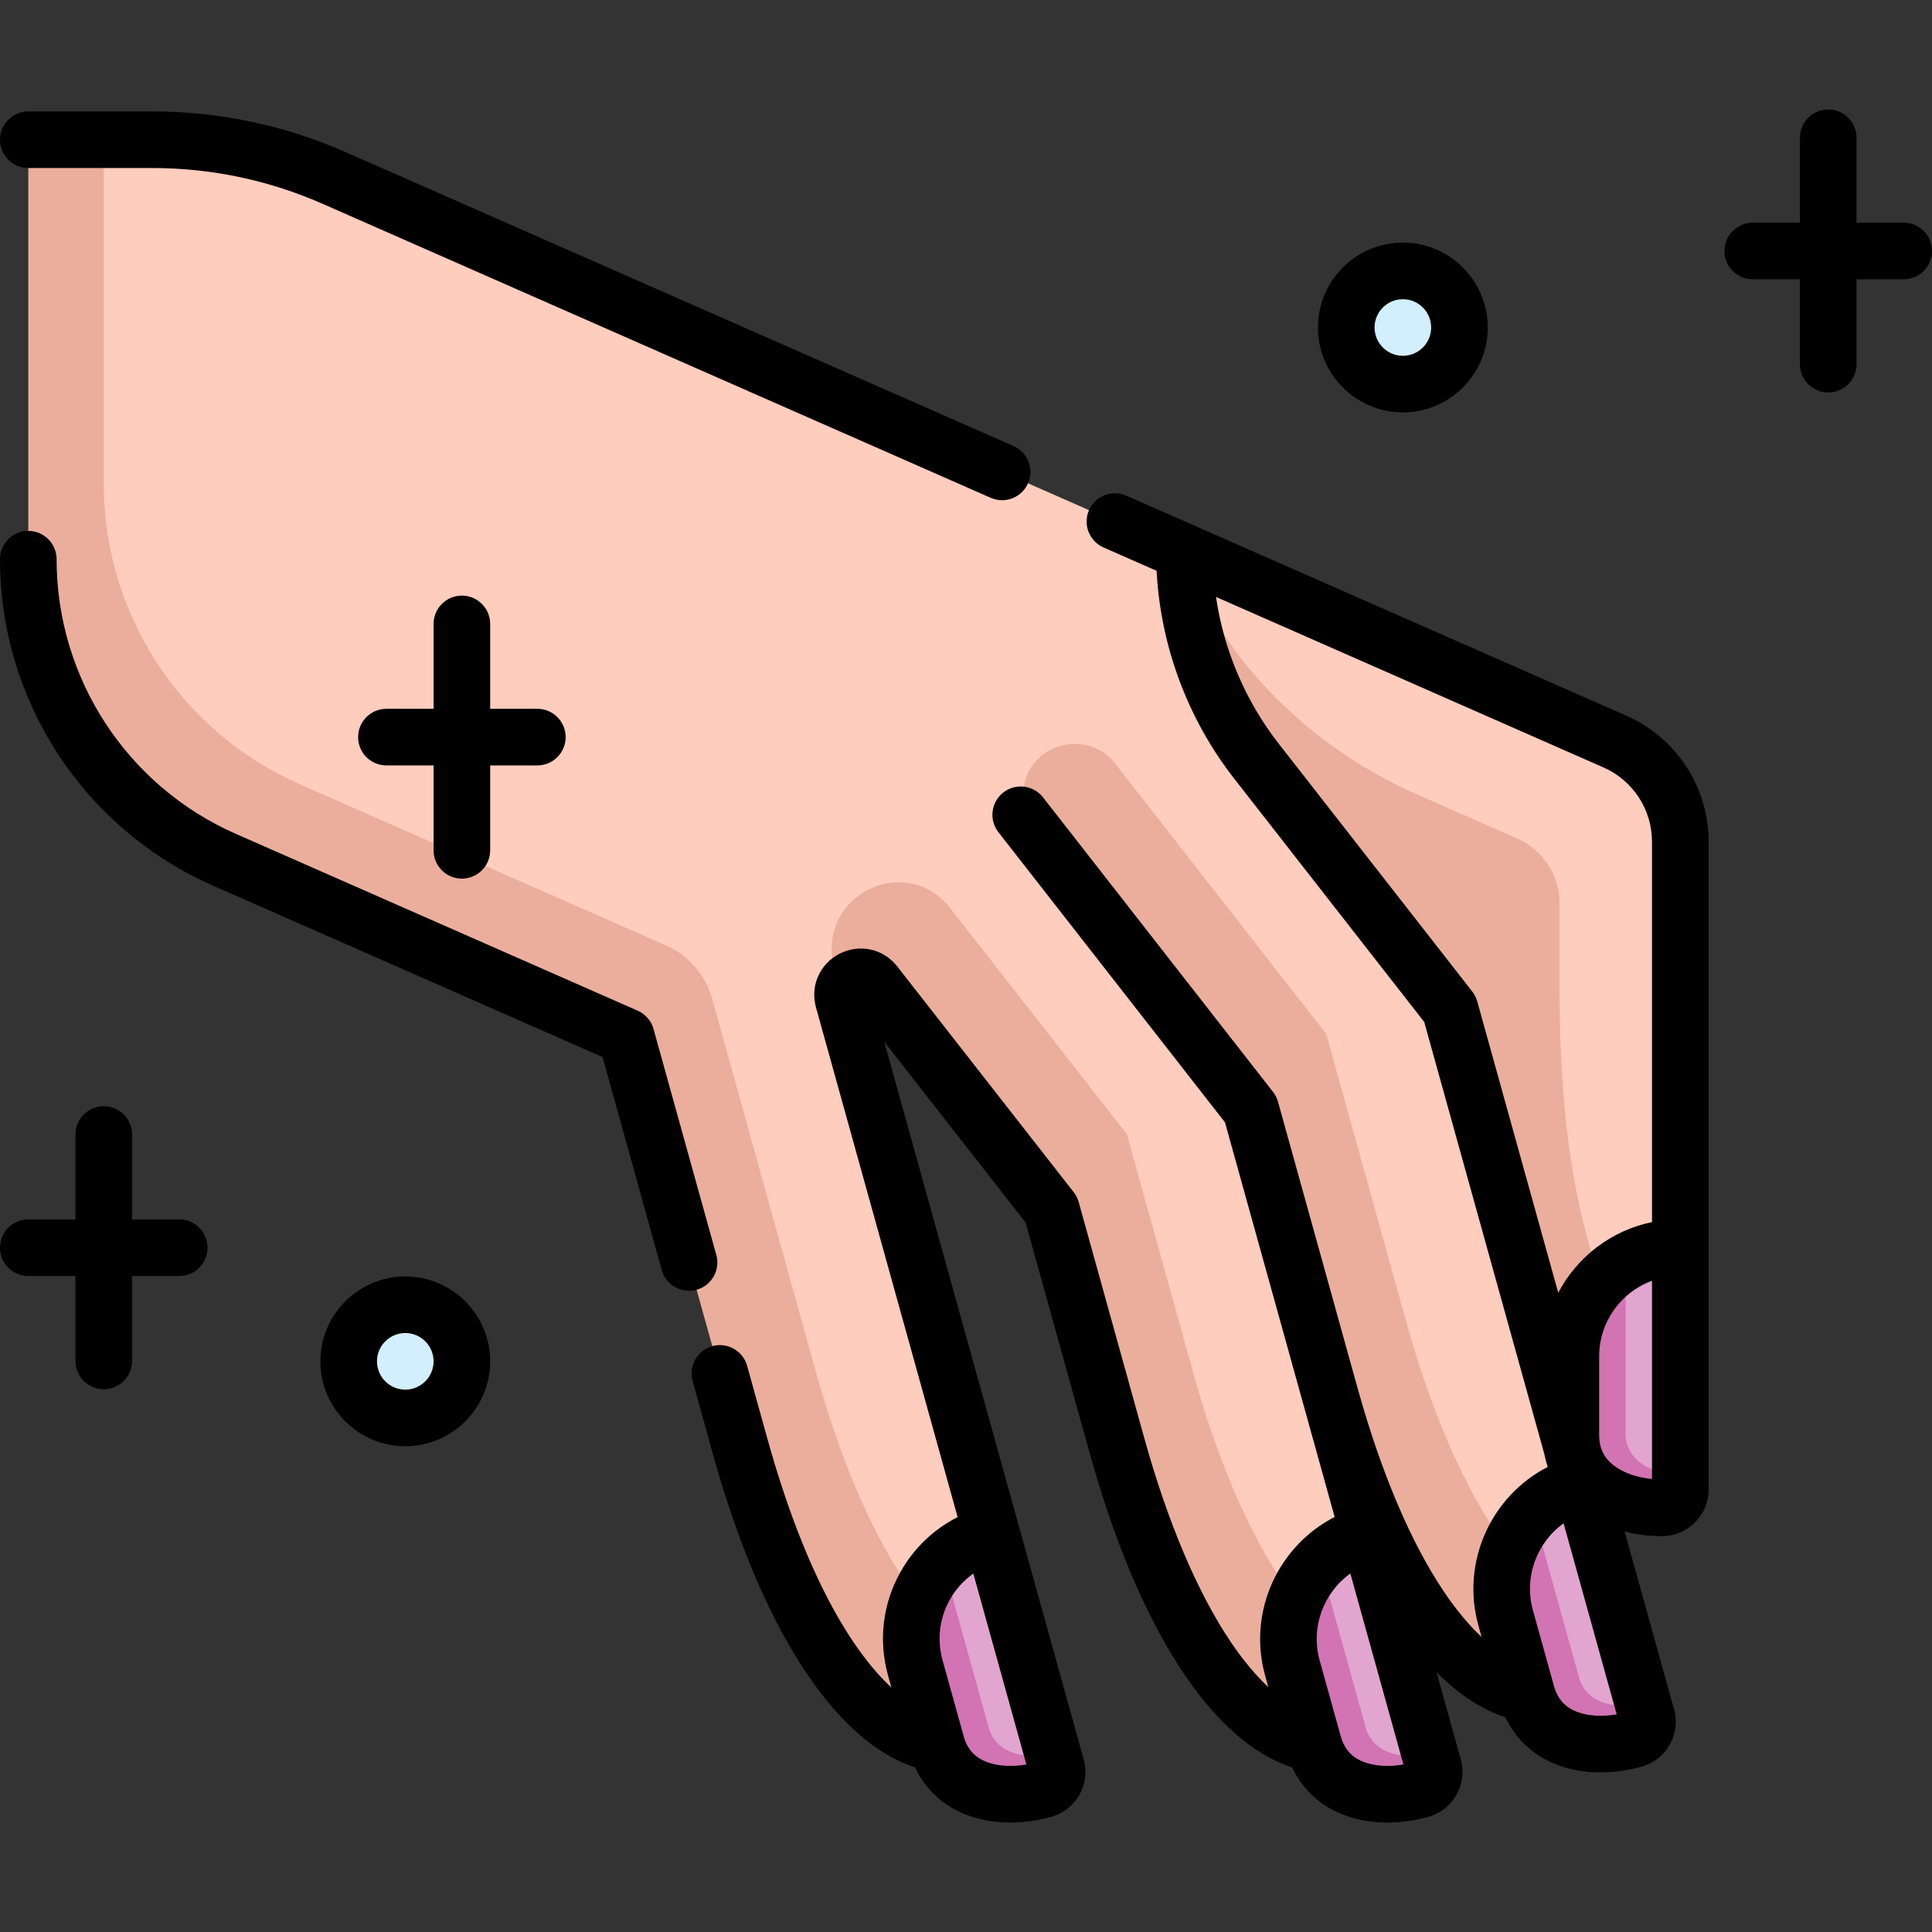 <svg id="Capa_1" enable-background="new 0 0 512 512" height="512" viewBox="0 0 512 512" width="512" xmlns="http://www.w3.org/2000/svg"><rect x="0" y="0" width="512" height="512" fill="#333333" stroke="none"/><g><g><path d="m69.469 217.842 97.026 42.695c5.995 2.638 10.489 7.828 12.242 14.138l27.375 98.507c10.321 37.138 30.817 62.766 48.935 62.766l7.766-29.409-39.341-141.565c-5.254-18.904 6.382-29.608 18.397-14.237l46.763 59.823 17.403 62.622c10.321 37.138 30.656 62.766 48.935 62.766l7.766-29.41-10.184-36.645s34.222 52.766 58.935 52.766l7.766-29.41-1.718-6.18s2.956-30.997 15.254-30.997l12.508-25.418v-107.581c0-11.501-6.796-21.917-17.323-26.549l-339.365-149.334c-15.232-6.703-31.691-10.164-48.332-10.164h-12.777l-10 101.169c0 34.505 20.387 65.75 51.969 79.647z" fill="#ffcdbe"/><path d="m354.971 435.948-6.902 26.137c-18.724-3.321-38.602-30.575-52.033-78.904l-17.403-62.622-46.763-59.823c-3.232-4.134-9.802-.819-8.397 4.237l-2.331-8.386c-5.254-18.904 18.712-31.221 30.728-15.85l46.763 59.823 17.403 62.622c10.32 37.138 24.449 61.815 38.935 72.766zm17.582-86.054-21.094-75.902-55.899-71.588c-7.583-9.711-23.132-5.235-24.392 7.021l-.668 6.499 60.96 78.068 21.094 75.902c13.431 48.329 33.308 75.583 52.033 78.904l6.902-26.137c-14.487-10.952-28.615-35.629-38.936-72.767zm40.745-110.534c0-7.422-4.386-14.143-11.179-17.133 0 0-17.145-7.544-26.672-11.737-30.27-13.32-54.024-38.865-61.563-64.171 0 20.052 6.703 39.528 19.044 55.333l51.334 65.741 33.274 119.678 15.254-30.997c-6.436-9.079-19.492-34.691-19.492-93.08 0-7.883 0-23.634 0-23.634zm-405.798-91.165c0 34.505 20.387 65.75 51.969 79.647l106.497 46.863 30.146 108.477c13.431 48.329 33.308 75.583 52.033 78.904l6.902-26.137c-14.486-10.951-28.614-35.628-38.935-72.766l-27.375-98.507c-1.754-6.31-6.247-11.5-12.242-14.138l-97.026-42.695c-31.582-13.898-51.969-45.143-51.969-79.648v-91.169h-20z" fill="#ebae9d"/><path d="m262.233 406.703c-4.862 1.399-9.06 3.984-12.385 7.345l7.18 48.828c1.668 6.003 13.333 3.909 21.868 1.534l-16.082-57.871c-.195.054-.389.108-.581.164z" fill="#e2a5cf"/><path d="m262.028 457.875-12.18-43.828c-7.025 7.101-10.138 17.683-7.276 27.982l5.573 20.056c3.636 13.085 17.392 15.24 28.477 12.156 2.568-.715 4.067-3.382 3.353-5.949l-1.079-3.883c-8.536 2.375-15.2-.531-16.868-6.534z" fill="#d273b3"/><path d="m362.156 406.703c-4.862 1.399-9.06 3.984-12.385 7.345l7.18 48.828c1.668 6.003 13.333 3.909 21.868 1.534l-16.082-57.871c-.195.054-.389.108-.581.164z" fill="#e2a5cf"/><path d="m361.951 457.875-12.18-43.828c-7.025 7.101-10.138 17.683-7.276 27.982l5.573 20.056c3.636 13.085 17.392 15.24 28.477 12.156 2.568-.715 4.067-3.382 3.353-5.949l-1.079-3.883c-8.535 2.375-15.2-.531-16.868-6.534z" fill="#d273b3"/><path d="m418.673 393.415c-4.862 1.399-9.06 3.984-12.385 7.345l7.18 48.828c1.668 6.003 13.333 3.909 21.868 1.534l-16.082-57.871c-.195.054-.388.109-.581.164z" fill="#e2a5cf"/><path d="m418.468 444.588-12.18-43.828c-7.025 7.101-10.138 17.683-7.276 27.982l5.573 20.056c3.636 13.085 17.392 15.24 28.477 12.156 2.568-.715 4.067-3.382 3.353-5.949l-1.079-3.883c-8.535 2.374-15.2-.532-16.868-6.534z" fill="#d273b3"/><path d="m444.694 330.659c-5.059.046-9.796 1.412-13.899 3.761l-6.156 48.967c0 6.23 11.799 7.336 20.659 7.333v-60.064c-.202 0-.404.001-.604.003z" fill="#e2a5cf"/><path d="m430.795 379.908v-45.488c-8.67 4.961-14.503 14.323-14.503 25.012v20.816c0 13.581 12.676 19.341 24.182 19.337 2.665-.001 4.824-2.169 4.824-4.834v-4.03c-8.86.002-14.503-4.583-14.503-10.813z" fill="#d273b3"/><g fill="#d3effd"><circle cx="371.775" cy="86.792" r="15"/><circle cx="107.405" cy="360.768" r="15"/></g></g><g><path d="m367.668 482.988c-3.72 0-7.302-.553-10.562-1.657-6.696-2.27-11.785-6.793-14.68-12.948-21.375-6.95-40.744-36.867-53.617-83.192l-17.004-61.186-37.463-47.927 35.681 128.395c.006.02.011.039.017.059.005.019.01.038.016.057l17.146 61.697c1.82 6.549-2.022 13.359-8.567 15.183-7.454 2.072-15.07 2.025-21.45-.137-6.697-2.27-11.786-6.793-14.68-12.948-21.373-6.952-40.746-36.876-53.618-83.192l-5.341-19.219c-1.108-3.99 1.228-8.125 5.219-9.234 3.99-1.109 8.125 1.229 9.234 5.219l5.341 19.219c9.799 35.261 21.99 55.938 32.887 66.03l-.881-3.166c-2.59-9.321-1.42-19.076 3.294-27.469 3.534-6.29 8.778-11.287 15.141-14.529l-37.533-135.059c-1.591-5.724 1.003-11.591 6.307-14.268 5.306-2.678 11.565-1.277 15.226 3.402l46.764 59.824c.605.775 1.054 1.663 1.317 2.611l17.403 62.622c6.189 22.274 14.114 40.942 22.916 53.988 3.241 4.803 6.596 8.819 9.944 11.95l-.854-3.075c-4.68-16.841 3.424-34.369 18.427-42.023l-8.322-29.945c-.016-.057-.03-.109-.047-.167-.002-.008-.004-.017-.007-.024l-20.688-74.443-60.044-76.895c-2.55-3.265-1.97-7.979 1.295-10.527 3.267-2.549 7.979-1.969 10.527 1.295l60.96 78.068c.605.775 1.052 1.661 1.315 2.608l21.138 76.062c6.178 22.184 14.078 40.782 22.85 53.794 3.248 4.818 6.61 8.847 9.967 11.984l-.854-3.073c-4.676-16.827 3.41-34.34 18.387-42.003-.377-1.097-.678-2.227-.902-3.389l-31.836-114.523-50.417-64.567c-12.27-15.711-19.48-35.112-20.506-54.999l-14.067-6.19c-3.792-1.668-5.513-6.094-3.845-9.885 1.669-3.791 6.094-5.51 9.886-3.845l132.51 58.311c13.245 5.827 21.803 18.942 21.803 33.413v171.675c0 6.799-5.527 12.331-12.321 12.334-.005 0-.01 0-.015 0-3.425 0-6.769-.409-9.915-1.194l13.095 47.105c1.819 6.554-2.025 13.364-8.57 15.184-7.45 2.073-15.067 2.025-21.447-.137-6.696-2.27-11.785-6.792-14.68-12.947-6.296-2.048-12.418-6.089-18.252-11.954l6.433 23.144c1.82 6.549-2.023 13.36-8.569 15.183-3.649 1.013-7.333 1.52-10.892 1.52zm-109.728-65.975c-2.55 1.804-4.673 4.143-6.224 6.903-2.759 4.911-3.44 10.631-1.919 16.105l5.574 20.055c1.004 3.616 3.109 5.855 6.625 7.047 2.829.959 6.369 1.117 10.003.483zm99.916-.025c-7.058 5.041-10.591 14.197-8.135 23.034l5.573 20.056c1.005 3.615 3.11 5.854 6.626 7.046 2.827.959 6.368 1.117 10.003.483zm56.514-13.285c-7.056 5.041-10.587 14.195-8.132 23.031l5.573 20.055c1.006 3.617 3.11 5.856 6.626 7.047 2.829.96 6.369 1.117 10.004.483zm23.428-64.284c-8.148 2.967-14.002 10.841-14.003 20.012l-.002 20.815c0 3.754 1.428 6.476 4.496 8.564 2.469 1.683 5.837 2.782 9.509 3.145zm-115.543-181.222c2.073 14.088 7.795 27.583 16.585 38.839l51.333 65.741c.605.775 1.052 1.661 1.314 2.607l21.464 77.21c4.997-9.487 14.069-16.525 24.847-18.719v-100.802c0-8.524-5.041-16.251-12.844-19.684zm-214.851 225.071c-12.406 0-22.5-10.094-22.5-22.5s10.094-22.5 22.5-22.5 22.5 10.094 22.5 22.5-10.093 22.5-22.5 22.5zm0-30c-4.136 0-7.5 3.364-7.5 7.5s3.364 7.5 7.5 7.5 7.5-3.364 7.5-7.5-3.364-7.5-7.5-7.5zm-79.904 14.888c-4.143 0-7.5-3.357-7.5-7.5v-22.5h-12.5c-4.143 0-7.5-3.357-7.5-7.5s3.357-7.5 7.5-7.5h12.5v-22.5c0-4.143 3.357-7.5 7.5-7.5s7.5 3.357 7.5 7.5v22.5h12.5c4.143 0 7.5 3.357 7.5 7.5s-3.357 7.5-7.5 7.5h-12.5v22.5c0 4.142-3.357 7.5-7.5 7.5zm155.101-26.078c-3.285 0-6.3-2.175-7.223-5.494l-15.686-56.446-103.243-45.43c-34.292-15.09-56.449-49.048-56.449-86.513 0-4.143 3.357-7.5 7.5-7.5s7.5 3.357 7.5 7.5c0 31.519 18.642 60.088 47.49 72.782l106.497 46.863c2.06.905 3.604 2.688 4.206 4.856l16.638 59.871c1.108 3.99-1.228 8.125-5.219 9.234-.671.188-1.347.277-2.011.277zm-60.197-109.234c-4.143 0-7.5-3.357-7.5-7.5v-22.5h-12.5c-4.143 0-7.5-3.357-7.5-7.5s3.357-7.5 7.5-7.5h12.5v-22.5c0-4.143 3.357-7.5 7.5-7.5s7.5 3.357 7.5 7.5v22.5h12.5c4.143 0 7.5 3.357 7.5 7.5s-3.357 7.5-7.5 7.5h-12.5v22.5c0 4.143-3.357 7.5-7.5 7.5zm143.162-100.282c-1.009 0-2.034-.205-3.017-.637l-176.96-77.871c-14.37-6.322-29.616-9.528-45.313-9.528h-32.776c-4.143 0-7.5-3.357-7.5-7.5s3.357-7.5 7.5-7.5h32.776c17.789 0 35.067 3.634 51.354 10.799l176.961 77.87c3.792 1.669 5.513 6.095 3.845 9.886-1.237 2.808-3.987 4.481-6.87 4.481zm106.208-23.27c-12.406 0-22.5-10.094-22.5-22.5s10.094-22.5 22.5-22.5 22.5 10.094 22.5 22.5-10.093 22.5-22.5 22.5zm0-30c-4.136 0-7.5 3.364-7.5 7.5s3.364 7.5 7.5 7.5 7.5-3.364 7.5-7.5-3.364-7.5-7.5-7.5zm112.726 24.72c-4.143 0-7.5-3.357-7.5-7.5v-22.5h-12.5c-4.143 0-7.5-3.357-7.5-7.5s3.357-7.5 7.5-7.5h12.5v-22.5c0-4.143 3.357-7.5 7.5-7.5s7.5 3.357 7.5 7.5v22.5h12.5c4.143 0 7.5 3.357 7.5 7.5s-3.357 7.5-7.5 7.5h-12.5v22.5c0 4.143-3.357 7.5-7.5 7.5z"/></g></g></svg>